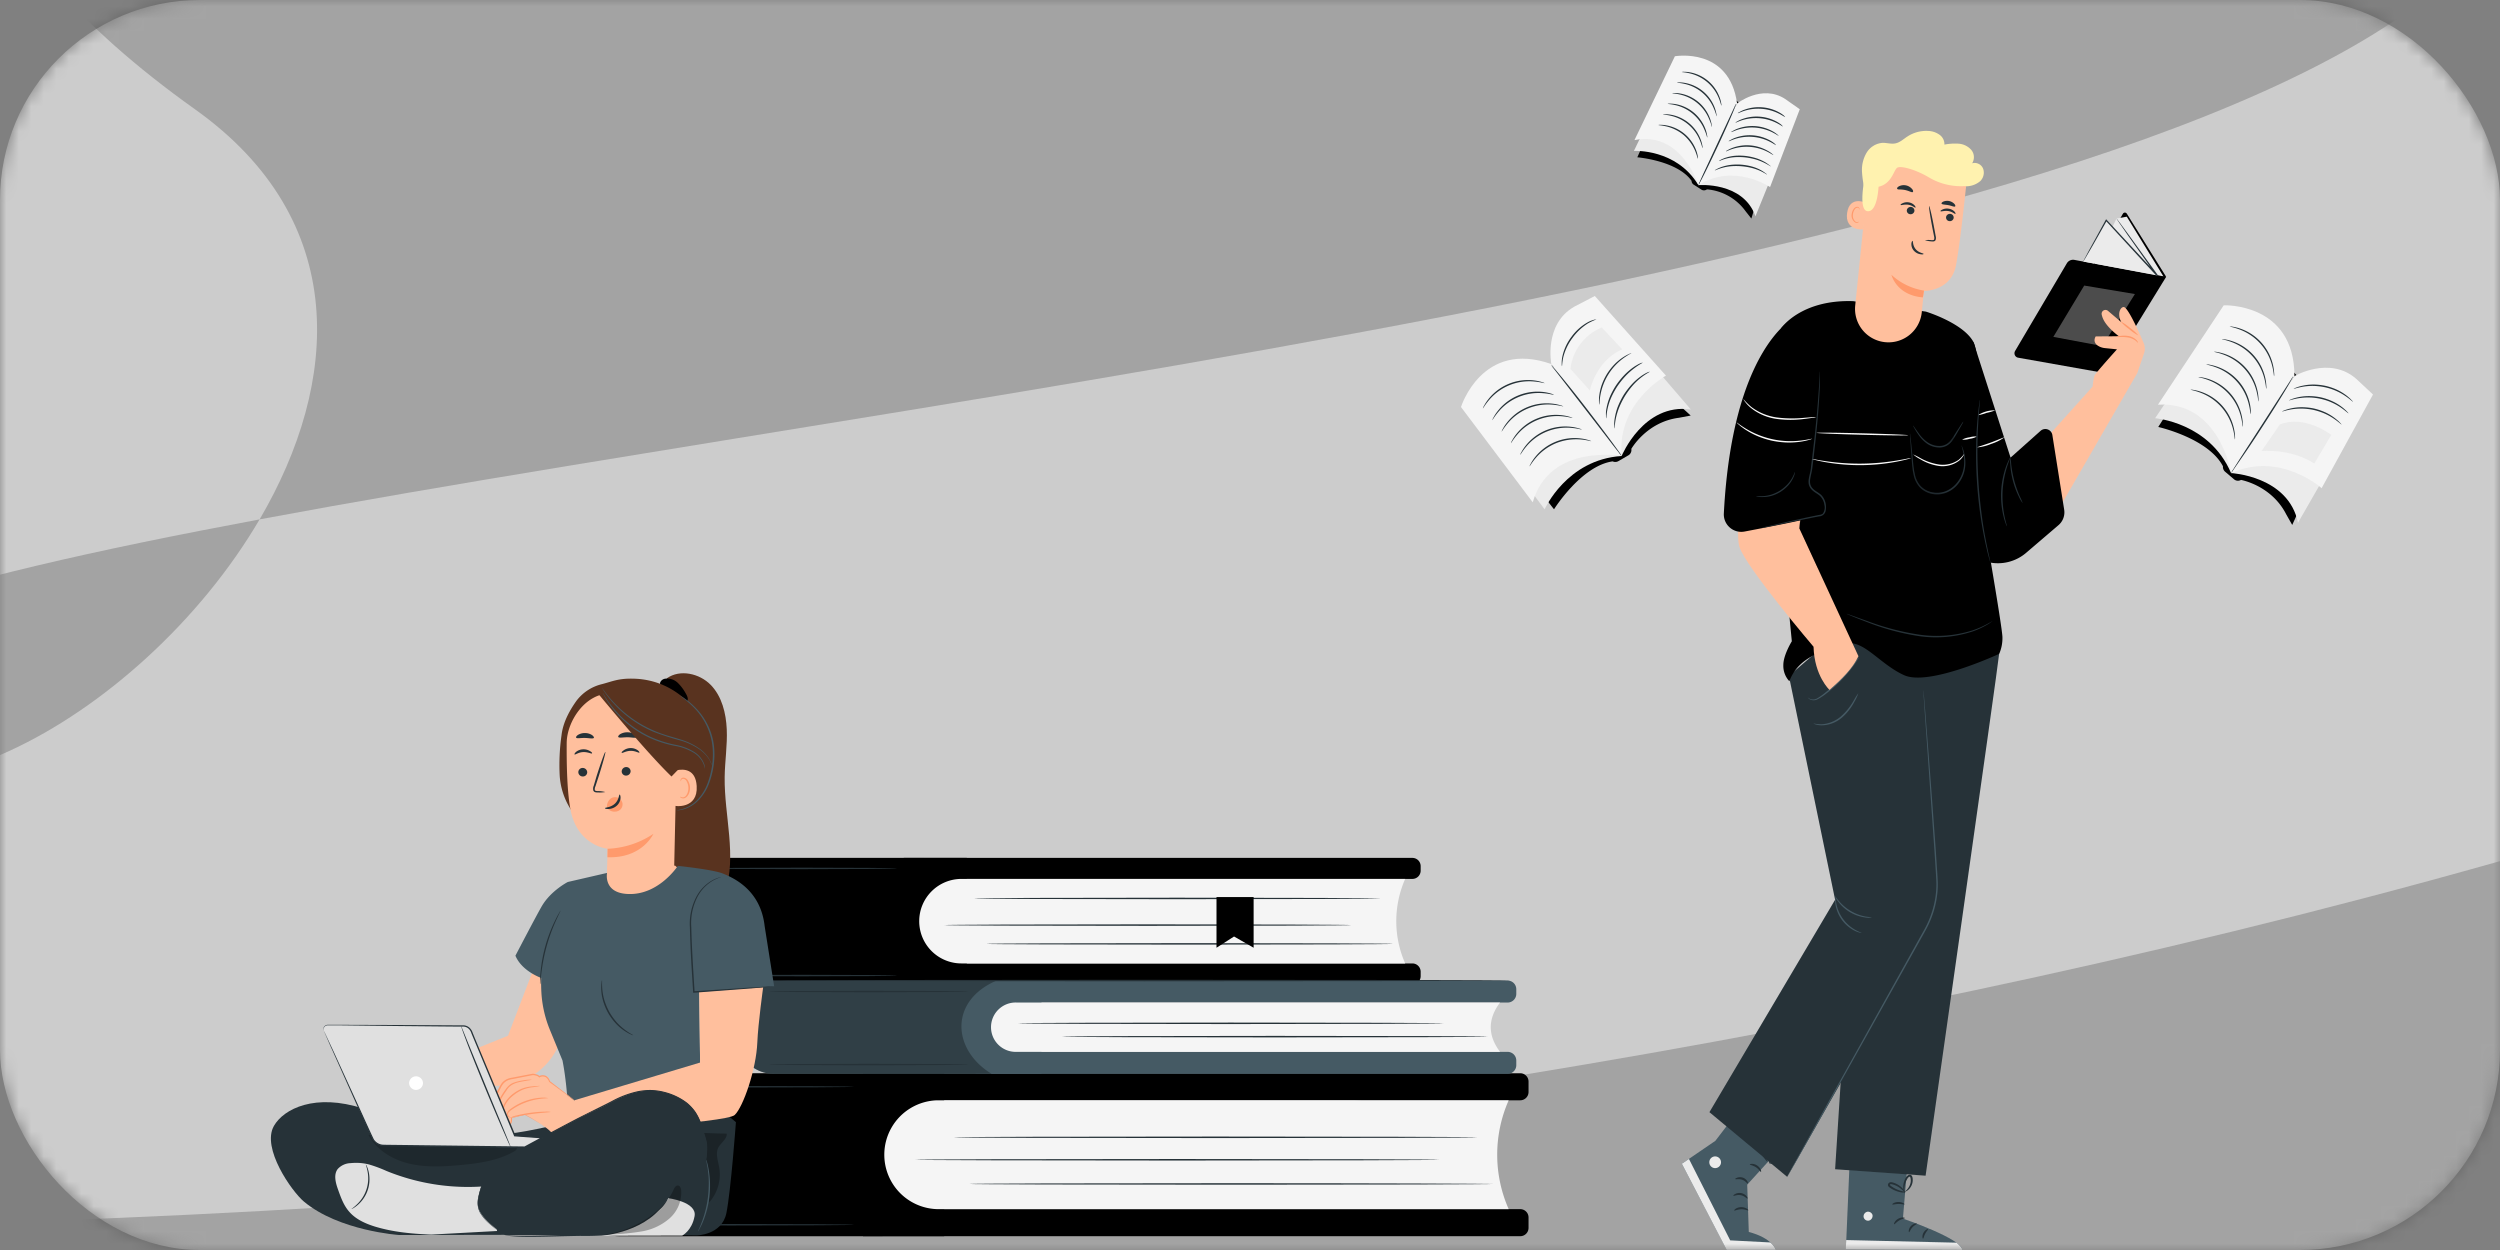 <svg xmlns="http://www.w3.org/2000/svg" fill="none" viewBox="0 0 200 100"><rect x="0" y="0" width="200" height="100" fill="#808080" stroke="none"/><mask id="a" width="200" height="100" x="0" y="0" maskUnits="userSpaceOnUse" style="mask-type:alpha"><rect width="200" height="100" fill="#fff" rx="16"/></mask><g mask="url(#a)"><rect width="200" height="100" fill="#fff" opacity=".6" rx="16"/><path fill="currentColor" d="M15.6 8.744c-38.338-27.3-3.7-46.624-20.452-69.522C-21.604-83.674 217.26-47.707 201-8.5 189.685 18.784 81.088 30.28 20.77 41.55 11.296 57.72-10.203 69.533-18.5 57.5c-4.234-6.14 12.906-11.023 39.27-15.95 6.419-10.958 7.313-23.916-5.17-32.806ZM217 116.5C230.888 86.77 335 24 225.5 61S-12 98-12 98l197.5 23.5c-15-40.5 15.409 29.445 31.5-5Z" opacity=".2"/><path fill="currentColor" d="M58.059 68.632h19.287v10.121H58.06a3.993 3.993 0 0 1-3.993-3.992v-2.138a3.993 3.993 0 0 1 3.993-3.993v.002Z"/><path fill="currentColor" d="M72.304 68.632h40.686a.66.66 0 0 1 .663.663v.355a.66.66 0 0 1-.663.663H72.304v-1.68ZM72.304 77.075h40.686a.658.658 0 0 1 .612.41.67.67 0 0 1 .051.253v.355a.66.66 0 0 1-.663.663H72.304v-1.681Z"/><path fill="#F5F5F5" d="M112.415 77.075H76.919a3.38 3.38 0 0 1-2.39-5.772 3.38 3.38 0 0 1 2.39-.99h35.496a8.375 8.375 0 0 0 0 6.762Z"/><path fill="#000" d="M73.539 78.756H58.138a4.072 4.072 0 0 1-4.072-4.072v-2.011a4.04 4.04 0 0 1 4.04-4.04h15.815c-3.662 2.22-3.389 7.537-.382 10.123Z" opacity=".3"/><path fill="#263238" d="M108.103 74.007c0 .034-7.286.061-16.272.061-8.985 0-16.272-.027-16.272-.06 0-.034 7.284-.062 16.272-.062s16.272.028 16.272.061ZM111.452 75.51c0 .033-7.287.06-16.272.06-8.986 0-16.273-.026-16.273-.06s7.285-.06 16.273-.06c8.987 0 16.272.028 16.272.06ZM110.465 71.876c0 .034-7.287.061-16.272.061-8.986 0-16.275-.027-16.275-.06 0-.034 7.285-.062 16.275-.062 8.99 0 16.272.032 16.272.061ZM71.756 78.046c0 .033-3.411.06-7.617.06-4.205 0-7.616-.027-7.616-.06 0-.035 3.409-.062 7.616-.062 4.208 0 7.617.028 7.617.062ZM71.756 69.474c0 .034-3.411.061-7.617.061-4.205 0-7.616-.027-7.616-.061s3.409-.061 7.616-.061c4.208 0 7.617.027 7.617.06Z"/><path fill="currentColor" d="M49.544 85.86h25.99v13.034h-25.99a3.993 3.993 0 0 1-3.993-3.993v-5.049a3.993 3.993 0 0 1 3.993-3.993Z"/><path fill="currentColor" d="M69.04 85.86h52.58a.663.663 0 0 1 .663.662v.84a.664.664 0 0 1-.663.662H69.04V85.86ZM69.04 96.731h52.58a.663.663 0 0 1 .663.663v.84a.664.664 0 0 1-.663.662H69.04v-2.165Z"/><path fill="#F5F5F5" d="M120.695 96.731h-45.71a4.355 4.355 0 0 1 0-8.707h45.71a10.772 10.772 0 0 0 0 8.707Z"/><path fill="#000" d="M70.627 98.894H49.492a3.938 3.938 0 0 1-3.939-3.94v-5.01a4.072 4.072 0 0 1 4.072-4.071h21.491c-4.712 2.846-4.36 9.693-.489 13.021Z" opacity=".3"/><path fill="#263238" d="M115.141 92.781c0 .034-9.383.062-20.955.062-11.57 0-20.957-.028-20.957-.062 0-.033 9.382-.06 20.957-.06 11.576 0 20.955.027 20.955.06ZM119.455 94.716c0 .034-9.383.06-20.957.06-11.573 0-20.957-.026-20.957-.06s9.381-.06 20.957-.06 20.957.04 20.957.06ZM118.193 90.985c0 .034-9.381.061-20.955.061-11.573 0-20.957-.027-20.957-.06 0-.035 9.381-.062 20.957-.062s20.955.027 20.955.061ZM68.331 97.98c0 .034-4.39.061-9.809.061-5.418 0-9.809-.027-9.809-.06 0-.035 4.391-.06 9.81-.06 5.417 0 9.808.027 9.808.06ZM68.331 86.943c0 .031-4.39.059-9.809.059-5.418 0-9.809-.028-9.809-.06 0-.03 4.391-.06 9.81-.06 5.417 0 9.808.027 9.808.06Z"/><path fill="#455A64" d="M61.904 78.444H83.32v7.465H61.904a2.94 2.94 0 0 1-2.94-2.941v-1.584a2.94 2.94 0 0 1 2.94-2.94Z"/><path fill="#455A64" d="M78.043 78.444h42.566a.694.694 0 0 1 .694.694v.371a.695.695 0 0 1-.694.695H78.043v-1.76ZM78.043 84.149h42.566a.694.694 0 0 1 .694.694v.371a.695.695 0 0 1-.694.695H78.043v-1.76Z"/><path fill="#F5F5F5" d="M120.003 84.149H81.319a1.975 1.975 0 1 1 0-3.948h38.684c-.99 1.317-.99 2.633 0 3.948Z"/><path fill="#000" d="M79.332 85.907H61.913a2.96 2.96 0 0 1-2.96-2.964v-1.475a3.023 3.023 0 0 1 3.021-3.024h17.761c-3.834 1.637-3.547 5.558-.403 7.463Z" opacity=".3"/><path fill="#263238" d="M115.499 81.864c0 .034-7.624.061-17.026.061-9.401 0-17.025-.027-17.025-.06 0-.035 7.621-.06 17.025-.06 9.404 0 17.026.027 17.026.06ZM119.003 82.932c0 .034-7.624.06-17.026.06-9.401 0-17.025-.026-17.025-.06s7.621-.061 17.025-.061c9.404 0 17.026.022 17.026.06ZM77.473 85.165c0 .034-3.567.06-7.97.06-4.402 0-7.97-.026-7.97-.06s3.568-.061 7.97-.061c4.403 0 7.97.027 7.97.06ZM77.473 79.324c0 .034-3.567.058-7.97.058-4.402 0-7.97-.024-7.97-.058s3.568-.061 7.97-.061c4.403 0 7.97.027 7.97.06ZM120.794 78.444c0 .034-13.091.06-29.234.06s-29.244-.026-29.244-.06 13.087-.062 29.237-.062 29.241.025 29.241.062Z"/><path fill="currentColor" d="M97.32 71.766v4.053l1.404-.9 1.566.9v-4.053h-2.97Z"/><path fill="#FFBF9D" d="m36.629 84.48 4.01-1.62 3.064-8.002 4.083 2.104s-.394.79-1.237 2.746c-.328.754-1.407 2.86-1.846 3.884a5.398 5.398 0 0 1-4.812 3.27l-3.764.097.502-2.48Z"/><path fill="#FFBF9D" d="m34.636 82.932-.597-.638a.679.679 0 0 0-.392-.111l-1.918.059a1.198 1.198 0 0 0-.889.538l-.699 1.188s-.468.812-.41 1.011a.35.35 0 0 0 .405.238s.068.375.193.452a.595.595 0 0 0 .468.03.39.39 0 0 0 .477.208c.227-.07.33-.512.33-.512l.973-.178s1.398.934 1.892 1.545c.493.61 1.782.144 1.782.144l.482-2.307-2.097-1.667Z"/><path fill="#FF9A6C" d="M33.222 83.206a1.585 1.585 0 0 1-.42.07c-.265.03-.639.04-1.062.095l.046-.034a3.845 3.845 0 0 1-.25.452 5.167 5.167 0 0 1-.922 1.093c-.14.14-.303.257-.482.344 0-.016.17-.152.423-.407.333-.331.628-.698.88-1.093.093-.152.176-.301.247-.453l.013-.029h.032c.432-.047.805-.043 1.07-.052a2.05 2.05 0 0 1 .425.014ZM33.265 84.122a.956.956 0 0 1-.362.095c-.312.043-.63.032-.939-.032l.07-.038a3.63 3.63 0 0 1-.14.348c-.175.36-.42.683-.722.948a1.226 1.226 0 0 1-.411.27c.111-.118.23-.229.353-.334a3.358 3.358 0 0 0 .816-1.27l.018-.05h.05c.418.078.844.099 1.267.063Z"/><path fill="#FFBF9D" d="m35.704 84.594-1.713-.796a1.84 1.84 0 0 0-.746-.226 1.78 1.78 0 0 0-.79.265l-.923.475c-.05.027-.104.059-.12.11-.016.053.027.143.08.195a1.358 1.358 0 0 0 1.782.073c.125.407.32.79.577 1.13a1.254 1.254 0 0 0 1.13.483"/><path fill="#FF9A6C" d="M34.977 86.325a.62.62 0 0 1-.185.032c-.18 0-.357-.043-.516-.127a1.616 1.616 0 0 1-.606-.552c-.188-.3-.34-.62-.453-.954l.087.02a1.36 1.36 0 0 1-.998.312 1.417 1.417 0 0 1-.557-.156 1.294 1.294 0 0 1-.246-.17.755.755 0 0 1-.111-.113.227.227 0 0 1-.048-.188.203.203 0 0 1 .102-.126c.04-.025.075-.041.111-.061l.213-.109.418-.226c.26-.152.537-.273.826-.36.277-.05.563-.006.812.125.226.104.453.208.633.3l.905.453c.114.051.224.11.328.179a2.25 2.25 0 0 1-.348-.136l-.928-.41-.637-.285a1.156 1.156 0 0 0-.747-.106 3.757 3.757 0 0 0-.796.355l-.416.226-.213.111c-.073.037-.15.073-.154.109-.005.036.052.124.122.18.07.06.145.112.226.155.159.082.332.13.51.144.33.033.66-.067.918-.276l.059-.05.025.073c.105.33.247.646.422.943.139.226.332.414.562.546.208.111.445.16.68.142Z"/><path fill="#59331F" d="M57.973 62.18c.016-1.284.226-2.565.167-3.845-.058-1.28-.386-2.622-1.282-3.543-.896-.92-2.46-1.269-3.5-.534l-.226 1.095c.412 4.954.357 9.988.769 14.942.054.652.581 1.242.878 1.823.296.582.891 1.064 1.543 1.023.852-.052 1.411-.916 1.676-1.73.973-2.944-.063-6.124-.025-9.23Z"/><path fill="currentColor" d="M54.883 55.518a3.62 3.62 0 0 0-.654-.884 1.224 1.224 0 0 0-1.011-.34.508.508 0 0 0-.4.295c-.057.162.065.382.237.366l.036.032c.385.34.776.673 1.174.997a.995.995 0 0 0 .328.204.346.346 0 0 0 .36-.077c.142-.158.038-.41-.07-.593Z"/><path fill="#59331F" d="M55.609 56.78c-1.28-1.565-3-2.467-5.022-2.488-1.131-.02-1.613.226-2.434.44a3.62 3.62 0 0 0-2.054 1.356c-.582.826-1.07 1.751-1.181 2.758a16.804 16.804 0 0 0-.147 3.106 5.657 5.657 0 0 0 .968 2.916l2.633.453c1.455.05 2.93.097 4.348-.227 1.418-.323 2.794-1.095 3.552-2.337 1.054-1.737.615-4.413-.663-5.976Z"/><path fill="#FFBF9D" d="m53.267 56.763-3.51-1.396-.92.106c-2.062 0-3.487 2.285-3.501 3.954-.014 1.86.04 4.127.335 5.495.595 2.754 2.94 2.982 2.94 2.982s-.047 1.468-.065 2.391l5.377-.387.27-12.202a.977.977 0 0 0-.926-.944Z"/><path fill="#FF9A6C" d="M49.8 64.278a.584.584 0 0 0-.204-.36.6.6 0 0 0-.726-.043.806.806 0 0 0-.306.753.732.732 0 0 0 .523.303.718.718 0 0 0 .097 0 .64.64 0 0 0 .453-.174.585.585 0 0 0 .163-.48Z"/><path fill="#263238" d="M46.266 61.778a.355.355 0 0 0 .362.341.344.344 0 0 0 .35-.341.36.36 0 0 0-.364-.342.34.34 0 0 0-.348.342ZM45.965 60.357c.045.043.305-.17.679-.19.373-.02.678.156.715.106.036-.05-.032-.104-.159-.185a.977.977 0 0 0-.574-.142.94.94 0 0 0-.545.208c-.105.097-.14.183-.116.203ZM48.426 63.364a2.409 2.409 0 0 0-.629-.08c-.097 0-.192-.018-.212-.085a.516.516 0 0 1 .05-.292l.248-.763c.344-1.081.588-1.97.543-1.984-.045-.013-.357.853-.701 1.937l-.226.764a.559.559 0 0 0-.03.387.24.24 0 0 0 .168.134.649.649 0 0 0 .167.013c.208.014.417.004.622-.031Z"/><path fill="#FF9A6C" d="M48.607 67.902a7.072 7.072 0 0 0 3.665-1.197s-.884 1.98-3.678 1.873l.013-.676Z"/><path fill="#263238" d="M49.569 63.565c-.061 0-.041.416-.38.73-.34.315-.785.295-.785.354 0 .058.104.074.29.07.244-.01.477-.106.657-.272a.905.905 0 0 0 .292-.61c.005-.175-.045-.274-.074-.272ZM46.094 59.016c.07.088.36.011.704.02.344.01.633.084.706 0 .031-.043-.012-.131-.136-.226a1.023 1.023 0 0 0-.566-.165c-.2-.006-.398.047-.57.151-.124.086-.167.174-.138.22ZM50.449 61.683a.357.357 0 0 1-.34.364.341.341 0 0 1-.373-.314.36.36 0 0 1 .337-.367.346.346 0 0 1 .376.317ZM51.15 60.208c-.043.047-.317-.147-.701-.14-.385.006-.66.206-.704.158-.043-.047.023-.104.145-.197a.97.97 0 0 1 .561-.183c.2-.004.395.055.559.17.12.088.163.172.14.192ZM50.92 58.982c-.073.088-.372 0-.727 0s-.658.07-.728-.02c-.032-.044.015-.132.144-.227a1.11 1.11 0 0 1 .59-.151c.206-.003.408.055.582.165.13.1.172.19.138.233Z"/><path fill="#FFBF9D" d="M53.72 62.37c0-.205.201-.705.405-.748.54-.116 1.525-.127 1.61 1.258.118 1.893-1.81 1.62-1.81 1.565 0-.054-.171-1.36-.205-2.074Z"/><path fill="#FF9A6C" d="M54.399 63.721s.034.023.09.043a.33.33 0 0 0 .25 0c.194-.086.343-.414.332-.756a1.093 1.093 0 0 0-.122-.466.379.379 0 0 0-.265-.237.167.167 0 0 0-.188.102c-.023.054 0 .093-.018.095-.018.002-.043-.03-.032-.109a.204.204 0 0 1 .068-.122.238.238 0 0 1 .179-.059.452.452 0 0 1 .362.272c.09.159.14.337.147.52.011.382-.163.751-.43.846a.358.358 0 0 1-.305-.03c-.068-.051-.068-.094-.068-.099Z"/><path fill="#59331F" d="m54.197 61.626-.477.494c-2.077-1.989-6.135-6.966-5.907-6.67a6.023 6.023 0 0 1 2.966-.314c1.545.262 4.473 1.036 4.427 2.857-.045 1.821-1.009 3.633-1.009 3.633Z"/><path fill="#455A64" d="M56.948 61.215a.559.559 0 0 0-.03-.109 1.919 1.919 0 0 0-.128-.299 2.759 2.759 0 0 0-.792-.889 5.147 5.147 0 0 0-1.583-.767c-.634-.205-1.346-.366-2.048-.678a9.249 9.249 0 0 1-1.868-1.048 9.643 9.643 0 0 1-2.084-2.058l-.19-.263a.583.583 0 0 0-.072-.088 5.543 5.543 0 0 0 .23.371c.227.328.476.639.745.932a9.121 9.121 0 0 0 3.203 2.244c.674.256 1.36.477 2.056.663.566.154 1.101.403 1.584.735.322.227.594.517.799.853.117.247.167.4.178.4Z"/><path fill="#455A64" d="M56.396 61.506a.98.98 0 0 0-.072-.414 1.941 1.941 0 0 0-.713-.89 4.269 4.269 0 0 0-1.583-.618 9.335 9.335 0 0 1-1.962-.625 8.295 8.295 0 0 1-2.95-2.258 8.833 8.833 0 0 1-.678-.92l-.16-.265a.431.431 0 0 0-.062-.088.71.71 0 0 0 .045.097l.145.276a7.888 7.888 0 0 0 1.844 2.15c.54.439 1.133.807 1.767 1.096.634.283 1.299.492 1.981.623a4.297 4.297 0 0 1 1.561.588c.316.207.564.502.715.848.053.13.094.264.122.4Z"/><path fill="#455A64" d="M54.134 64.834c0-.014.16-.034.441-.109a2.686 2.686 0 0 0 1.059-.59c.444-.416.782-.933.984-1.507.258-.7.397-1.437.411-2.183a5.62 5.62 0 0 0-.092-1.149 5.312 5.312 0 0 0-1.294-2.552 8.496 8.496 0 0 0-1.272-1.106s.039.014.107.055c.068.04.165.095.285.18.343.236.66.509.945.813.427.45.772.971 1.02 1.54.145.337.255.688.329 1.048.072.387.105.78.097 1.174a6.6 6.6 0 0 1-.428 2.221 3.82 3.82 0 0 1-1.033 1.532 2.642 2.642 0 0 1-1.104.572 2.668 2.668 0 0 1-.455.061Z"/><path fill="#263238" d="M56.543 88.115 45.35 89.74c-4.206 1.19-8.635 1.538-13.266 1.131l16.847 7.86 6.764.103s2.059 0 2.418-1.796c.36-1.796.76-7.266.76-7.266s-1.337-1.158-2.33-1.658Z"/><path fill="#000" d="M56.51 92.827c.184 1.12.251 2.258.199 3.393a3.36 3.36 0 0 0 .827-2.828c-.097-.552-.328-1.16-.038-1.642.195-.324.708-.695.633-1.063 0 0-.452 0-.857-.016-.328-.014-1.009-.034-1.009-.034a3.62 3.62 0 0 1 .181 2.224" opacity=".3"/><path fill="#FFBF9D" d="m48.564 69.834 5.439-.589.995.905-3.882 2.285-1.712.887-1.693-.514-.536-1.009 1.39-1.965Z"/><path fill="#455A64" d="M41.233 76.455s1.705-3.271 2.126-3.986c.72-1.22 2.063-1.91 2.063-1.91l3.142-.725s-.325 1.583 1.63 1.683c2.488.138 4.033-2.247 4.033-2.247s2.837.292 3.62.62c.782.328 2.999 1.258 3.325 4.203l.76 4.812-5.995.453.081 6.406-2.547 2.084s-7.314 2.517-7.782 2.683c-.226.079-.167-3.03-.69-5.694l-.986-2.396a9.287 9.287 0 0 1-.7-3.009c-.038-.678-.02-1.199-.02-1.199s-1.538-.527-2.06-1.778Z"/><path fill="#FFBF9D" d="m45.956 88.02 10.051-3.016-.07-5.642 5.117-.389s-.407 2.923-.468 4.42c-.086 2.156-1.131 5.17-1.81 5.807-.679.638-13.08 1.335-13.08 1.335l.26-2.515Z"/><path fill="#FFBF9D" d="M40.255 89.793a.395.395 0 0 0 .496.165c.226-.09.165-.547.165-.547l1.07-.263s1.477.801 2.036 1.358c.559.556 1.787-.025 1.787-.025l.256-2.346-2.134-1.65s.132.1-.034-.225c-.165-.326-.78-.15-.78-.15-.109-.16-.523-.188-.523-.188l-1.735.338a1.2 1.2 0 0 0-.832.617l-.65 1.229s-.325.873-.246 1.065a.353.353 0 0 0 .425.2s.13.547.276.553c.149-.018.292-.065.423-.138v.007Z"/><path fill="#FF9A6C" d="M43.85 87.848c0 .018-.226.013-.607.058a5.133 5.133 0 0 0-2.12.751c-.2.134-.413.25-.47.41a.212.212 0 0 0 .037.206.3.3 0 0 0 .14.102c.095.029.151 0 .156 0 .004 0-.052.052-.168.031a.333.333 0 0 1-.176-.104.28.28 0 0 1-.063-.271.561.561 0 0 1 .199-.263 4.613 4.613 0 0 1 2.457-.95c.205-.023.413-.013.615.03Z"/><path fill="#FF9A6C" d="M44.06 88.954c0 .032-.715.059-1.583.176-.869.118-1.566.28-1.584.25a1.78 1.78 0 0 1 .453-.148 9.83 9.83 0 0 1 1.113-.213c.375-.05.752-.08 1.13-.088a1.73 1.73 0 0 1 .471.023ZM40.262 89.748a.909.909 0 0 1-.036-.183 4.528 4.528 0 0 1-.04-.514 2.25 2.25 0 0 1 .022-.357c.02-.14.07-.273.142-.394.15-.279.355-.525.602-.724.244-.2.515-.363.806-.486.24-.09.49-.148.746-.174.226-.025.39-.032.511-.039a.65.65 0 0 1 .188 0 5.77 5.77 0 0 1-.679.113c-.246.036-.487.1-.719.19a3.375 3.375 0 0 0-.774.48 2.457 2.457 0 0 0-.583.678c-.121.215-.181.458-.175.704-.018.437.014.706-.01.706Z"/><path fill="#FF9A6C" d="M42.545 86.38c0 .017-.26.045-.679.124-.418.079-1.04.172-1.357.755a5.998 5.998 0 0 0-.776 1.442c-.06.218-.098.441-.115.667a.452.452 0 0 1-.025-.186c-.005-.17.017-.34.063-.504a5.203 5.203 0 0 1 .76-1.482c.088-.136.194-.26.315-.369.116-.1.25-.176.395-.226.238-.082.484-.14.733-.174.226-.045.456-.06.686-.048Z"/><path fill="#FF9A6C" d="M43.601 90.17a.693.693 0 0 1-.11-.072l-.31-.21c-.391-.257-.796-.492-1.213-.703h.025l-1.068.269.034-.05c.01.089.01.178 0 .267a.498.498 0 0 1-.102.27.264.264 0 0 1-.138.076.379.379 0 0 1-.152.02.452.452 0 0 1-.334-.187v-.016l.063.018-.034.016a1.263 1.263 0 0 1-.28.108.452.452 0 0 1-.08.016.19.19 0 0 1-.102-.011.313.313 0 0 1-.117-.136 1.183 1.183 0 0 1-.066-.145 2.211 2.211 0 0 1-.092-.3l.065.038a.41.41 0 0 1-.414-.106.333.333 0 0 1-.09-.213c0-.071.006-.143.02-.213.06-.272.14-.54.24-.8l.346-.656.226-.415c.067-.143.15-.278.244-.404.104-.122.231-.22.374-.292.139-.064.287-.107.439-.127l1.633-.314h.013c.1.007.2.025.297.054a.495.495 0 0 1 .264.156l-.063-.014a.611.611 0 0 1 .566-.013.727.727 0 0 1 .312.42l-.016-.02 1.47 1.131.396.313c.048.034.093.073.134.115a.907.907 0 0 1-.147-.095l-.41-.296-1.493-1.1h-.011v-.016a.624.624 0 0 0-.274-.364.512.512 0 0 0-.475.016l-.038.018-.025-.032a.414.414 0 0 0-.213-.117 1.405 1.405 0 0 0-.276-.048h.014l-1.634.321a1.397 1.397 0 0 0-.411.12 1.045 1.045 0 0 0-.335.263c-.09.12-.165.25-.226.387l-.227.413c-.12.227-.226.453-.346.657a5.912 5.912 0 0 0-.226.782.949.949 0 0 0-.02.188.226.226 0 0 0 .063.145.306.306 0 0 0 .303.077l.055-.014v.052c.024.097.054.197.088.29.025.085.07.162.131.226.015.004.03.004.045 0l.066-.014a1.589 1.589 0 0 0 .262-.1l.032-.013.066.018v.012a.431.431 0 0 0 .04.05.324.324 0 0 0 .337.085.174.174 0 0 0 .095-.05.678.678 0 0 0 .084-.452v-.04h.036l1.072-.254h.014c.417.217.818.463 1.201.735.134.098.227.175.301.227.035.015.07.033.102.054Z"/><path fill="#263238" d="M38.375 91.623s-7.092-2.228-9.318-2.94c-3.846-1.245-6.348.013-7.14 1.384-1.027 1.78 1.437 5.253 2.387 6.051 2.812 2.364 7.633 2.683 7.633 2.683l17.333-.031-5.052-6.873-5.843-.274Z"/><path fill="#E0E0E0" d="M39.439 94.84a17.275 17.275 0 0 1-8.509-1.158c-.46-.208-.932-.384-1.416-.527a4.19 4.19 0 0 0-1.463-.104 1.454 1.454 0 0 0-1.032.468c-.346.452-.17 1.104.023 1.642.226.634.452 1.28.905 1.787.513.59 1.26.93 2.008 1.166 1.464.452 3.01.594 4.543.653l5.266-.287-.325-3.64Z"/><path fill="#263238" d="M29.268 93.157c.034.043.061.09.079.143.061.135.108.276.14.42a2.714 2.714 0 0 1-1.217 2.932c-.093.052-.145.075-.15.068-.004-.007.19-.131.453-.387a2.861 2.861 0 0 0 .835-2.597c-.063-.362-.158-.572-.14-.579ZM56.477 91.189c-.411-1.167-.48-2.882-3.02-3.706-2.54-.823-4.459.756-5.764 1.303-1.305.548-8.438 4.462-8.438 4.462s-1.344 2.395-.961 3.454c.382 1.059 2.12 2.104 2.12 2.104h7.978c2.059 0 5.882-.07 5.882-.07.512-.84.97-1.71 1.373-2.606l.068-.344c.007-.274 1.172-3.43.762-4.597Z"/><path fill="#263238" d="M52.057 97.25a.255.255 0 0 1-.059.108c-.077.09-.165.17-.262.237a6.849 6.849 0 0 1-1.131.632 6.16 6.16 0 0 1-1.84.554c-.778.077-1.56.108-2.343.09-1.658.028-3.167.09-4.253.077-.545 0-.986-.025-1.29-.056a3.243 3.243 0 0 1-.468-.077c0-.011.168.018.47.034.304.016.745.027 1.288.022 1.088 0 2.59-.083 4.253-.11.778.016 1.557-.01 2.332-.082.336-.041.667-.11.991-.204.282-.087.559-.19.828-.312a7.44 7.44 0 0 0 1.131-.595c.098-.065.188-.14.27-.226.063-.054.076-.095.083-.093Z"/><path fill="#263238" d="m40.414 98.806-.107-.057a7.172 7.172 0 0 1-1.346-1.02 3.306 3.306 0 0 1-.592-.765 1.771 1.771 0 0 1-.118-1.13c.194-.91.52-1.787.966-2.602v-.012c1.308-.719 2.807-1.536 4.445-2.416.82-.439 1.672-.893 2.559-1.357l1.357-.679c.453-.226.916-.452 1.384-.696a7.825 7.825 0 0 1 2.061-.776c.354-.07.714-.104 1.075-.098.353.011.703.061 1.045.15.663.163 1.285.46 1.828.873.253.21.476.451.665.72.174.264.317.547.428.843.113.29.192.581.273.866.094.277.17.56.227.847a5.557 5.557 0 0 1-.136 1.63c-.102.51-.226.985-.355 1.426-.064.226-.127.436-.186.642-.059.206-.127.41-.158.59-.027.13-.048.227-.07.342a8.435 8.435 0 0 1-.916 1.987 3.423 3.423 0 0 1-.487.61l.03-.04c.024-.03.056-.066.094-.116.12-.15.232-.308.335-.47a8.706 8.706 0 0 0 .885-1.989c.129-.108.104-.215.066-.344.039-.206.09-.41.153-.61l.184-.64c.122-.453.244-.92.343-1.424.12-.525.164-1.066.127-1.603a7.52 7.52 0 0 0-.226-.83c-.084-.286-.165-.575-.276-.858a4.094 4.094 0 0 0-.419-.823 3.544 3.544 0 0 0-.647-.695 5 5 0 0 0-2.81-.995 4.85 4.85 0 0 0-1.049.097 7.69 7.69 0 0 0-2.036.767c-.452.226-.905.498-1.391.699-.487.201-.905.44-1.358.678-.884.453-1.74.905-2.558 1.358l-4.452 2.4.016-.018a9.597 9.597 0 0 0-.97 2.572c-.09.367-.054.753.101 1.097.152.28.346.536.575.758.317.313.661.597 1.029.848l.29.195c.08.043.122.068.122.068Z"/><path fill="#E0E0E0" d="M53.398 95.844s2.378.286 2.168 1.448c-.21 1.163-.989 1.555-.989 1.555l-6.46.013s3.856-.267 5.282-3.016Z"/><path fill="#263238" d="M53.63 95.281a.797.797 0 0 1-.073.328 2.49 2.49 0 0 1-.385.722 1.95 1.95 0 0 1-.904.697c.3-.225.575-.482.82-.765.208-.312.39-.64.541-.982Z"/><path fill="#263238" d="M52.815 95.736c.004.292-.075.579-.226.828a1.81 1.81 0 0 1-.518.679c-.025-.02.208-.322.418-.736s.285-.776.326-.771Z"/><path fill="#455A64" d="M55.837 98.523c-.018 0 .136-.303.322-.803a8.556 8.556 0 0 0 .468-4.092c-.07-.528-.152-.851-.134-.856a.877.877 0 0 1 .077.227c.056.204.1.412.134.622a7.671 7.671 0 0 1-.47 4.13c-.081.193-.173.381-.274.564a1.013 1.013 0 0 1-.123.208Z"/><path fill="#000" d="M54.493 95.218c-.018-.156-.079-.342-.226-.373-.19-.039-.319.178-.393.355-.833 1.893-3.523 3.37-5.584 3.567 1-.002 1.998-.084 2.984-.244a4.525 4.525 0 0 0 2.276-1.04 2.762 2.762 0 0 0 .944-2.265Z" opacity=".3"/><path fill="#263238" d="M38.753 92.641a6.78 6.78 0 0 1-1.145-.436 6.695 6.695 0 0 1-1.1-.537c.394.112.777.257 1.146.435.382.145.75.326 1.099.538Z"/><path fill="#000" d="M41.051 91.641a221.077 221.077 0 0 0-9.263-1.567l-2.308.728c.647 1.204 1.925 1.97 3.253 2.287 1.328.317 2.715.242 4.072.118 1.498-.138 3.036-.349 4.34-1.1.099-.056.212-.142.198-.257-.013-.116-.158-.184-.292-.209Z" opacity=".2"/><path fill="#E0E0E0" d="m25.908 82.48 3.878 8.573a1 1 0 0 0 .905.59l11.31.148 1.426-.767-2.233-.163-3.475-8.339a.718.718 0 0 0-.656-.44L26.23 82a.34.34 0 0 0-.32.48Z"/><path fill="#263238" d="M25.908 82.48a.261.261 0 0 1-.034-.105.343.343 0 0 1 .107-.296.357.357 0 0 1 .226-.095h.993l4.536.016 3.153.016 1.763.011h.452a.767.767 0 0 1 .453.19.96.96 0 0 1 .26.416l.185.453c.989 2.368 2.081 4.988 3.24 7.757l-.055-.039 2.156.159h.077l.226.016-.192.104-1.425.767h-.032l-8.574-.118-1.913-.027c-.313 0-.611 0-.921-.018a1.066 1.066 0 0 1-.767-.475c-.505-1.061-.925-2.036-1.335-2.941l-1.895-4.24c-.227-.495-.39-.882-.507-1.151-.057-.127-.098-.226-.13-.299-.03-.072-.04-.104-.04-.104.02.032.037.066.052.1l.14.294c.123.264.299.649.527 1.13l1.932 4.227c.41.889.849 1.889 1.342 2.92a.95.95 0 0 0 .692.425c.29.014.604.012.905.016l1.914.023 8.574.104h-.032l1.425-.77.027.12h-.077l-2.155-.155h-.039l-.016-.034c-1.151-2.774-2.242-5.393-3.228-7.764l-.183-.441a.836.836 0 0 0-.226-.378.647.647 0 0 0-.39-.165h-.452l-1.762-.016-3.151-.032-4.54-.054h-.991a.33.33 0 0 0-.295.452Z"/><path fill="#263238" d="M40.852 91.775a.45.45 0 0 1-.052-.095l-.129-.276-.452-1.027c-.378-.871-.891-2.075-1.443-3.414-.552-1.34-1.041-2.554-1.378-3.438-.17-.453-.303-.803-.39-1.055l-.099-.29a.52.52 0 0 1-.027-.103c.02.03.038.061.05.095l.118.282.42 1.041c.367.891.862 2.095 1.407 3.427.546 1.333 1.048 2.532 1.414 3.423l.423 1.04c.043.116.08.209.109.286a.317.317 0 0 1 .03.104Z"/><path fill="#fff" d="M33.84 86.635a.556.556 0 1 1-1.112.005.556.556 0 0 1 1.111-.005Z"/><path fill="#263238" d="M44.845 72.842c.018 0-.145.315-.373.822a14.133 14.133 0 0 0-1.158 4.171c-.068.554-.086.905-.107.905a.827.827 0 0 1 0-.244c0-.156 0-.383.032-.663.128-1.46.525-2.884 1.172-4.199.124-.251.226-.452.314-.584a.991.991 0 0 1 .12-.208ZM61.932 78.905a.469.469 0 0 1-.125.02l-.36.034-1.343.114-4.595.346h-.059v-.06l-.12-1.915a87.167 87.167 0 0 1-.14-3.256 4.61 4.61 0 0 1 .586-2.567c.303-.527.75-.956 1.287-1.238.145-.072.297-.132.453-.178.054-.017.11-.03.165-.041 0 .018-.226.066-.6.26a3.23 3.23 0 0 0-1.237 1.24 4.576 4.576 0 0 0-.54 2.527c.022.997.08 2.097.146 3.25l.118 1.914-.063-.054 4.599-.303 1.357-.08.36-.013h.11ZM50.659 82.823a.676.676 0 0 1-.199-.072 1.895 1.895 0 0 1-.226-.113 3.988 3.988 0 0 1-.946-.735 4.85 4.85 0 0 1-.633-.856 4.75 4.75 0 0 1-.41-.981 4.044 4.044 0 0 1-.145-.856 2.754 2.754 0 0 1 0-.332c0-.084.007-.168.019-.251a.661.661 0 0 1 .04-.21c.023 0-.016.305.032.787.028.281.084.56.165.83.104.331.241.65.41.955.173.299.377.58.608.837.192.208.404.398.631.567.385.288.665.41.654.43Z"/><path fill="currentColor" d="m173.291 22.149-3.149-5.054a.183.183 0 0 0-.152-.084.175.175 0 0 0-.151.084l-3.091 5.343 6.543-.29Z"/><path fill="#000" d="m173.291 22.149-3.149-5.054a.183.183 0 0 0-.152-.084.175.175 0 0 0-.151.084l-3.091 5.343 6.543-.29Z" opacity=".3"/><path fill="#EBEBEB" d="m170.142 17.334 2.943 4.794-.749-.117-4.807-.758 1.792-3.77.821-.149Z"/><path fill="currentColor" d="m170.456 26.759 2.835-4.61-7.341-1.358a.577.577 0 0 0-.604.276l-4.14 7.013a.365.365 0 0 0-.016.333.355.355 0 0 0 .263.203l6.899 1.224 2.104-3.081Z"/><path fill="#EBEBEB" d="m168.497 17.624 4.074 4.411-5.915-1.108 1.841-3.303Z"/><path fill="#263238" d="M166.656 20.927a.256.256 0 0 1 .027-.066l.09-.178.362-.68c.326-.59.779-1.415 1.319-2.404l.034-.06.048.051 2.655 2.864 1.421 1.543-.088.07a3955.18 3955.18 0 0 0-2.314-3.273l-.663-.96-.172-.257a.566.566 0 0 1-.057-.093s.028.025.073.081l.188.25.69.936 2.348 3.25-.089.073-1.422-1.538-2.645-2.878h.081c-.556.98-1.02 1.81-1.357 2.384l-.387.665-.104.172c-.022.03-.036.05-.038.048Z"/><path fill="#fff" d="M166.737 22.845c-.063.095-2.47 4.106-2.47 4.106l3.923.733 2.603-4.16-4.056-.679Z" opacity=".3"/><path fill="#455A64" d="m137.229 91.266 2.156-2.817.113-.144 3.674 2.732-3.394 3.738.125 3.782c1.893.491 2.178 1.437 2.178 1.437h-3.938l-3.595-6.896 2.681-1.832Z"/><path fill="#EBEBEB" d="m134.548 93.098 3.586 6.891h3.938a1.622 1.622 0 0 0-.452-.593l-3.203-.167-3.301-6.513-.568.382Z"/><path fill="#263238" d="M139.86 96.824c-.029.041-.256-.088-.561-.081-.305.007-.527.136-.559.095-.031-.04.186-.265.557-.267.371-.002.599.222.563.253ZM139.796 95.885c-.038.027-.214-.203-.529-.267-.314-.063-.563.084-.59.043-.027-.04.034-.083.142-.144a.733.733 0 0 1 .903.18c.077.1.095.177.074.188ZM139.824 94.68c-.043.022-.177-.206-.453-.301s-.52 0-.54-.05c-.021-.05.04-.075.149-.115a.678.678 0 0 1 .803.28c.056.104.061.179.041.186ZM140.878 93.748c-.048.015-.156-.209-.4-.367-.245-.158-.491-.183-.494-.226-.002-.043.292-.113.589.086.296.199.352.5.305.507ZM141.394 92.938c-.021.013-.152-.145-.344-.412l-.333-.473a1.191 1.191 0 0 1-.183-.319.323.323 0 0 1 .025-.24.244.244 0 0 1 .238-.124.71.71 0 0 1 .366.192 1.332 1.332 0 0 1 .446.842.736.736 0 0 1-.089.538 4.72 4.72 0 0 0-.031-.518 1.277 1.277 0 0 0-.435-.733.634.634 0 0 0-.271-.147.068.068 0 0 0-.043.005.066.066 0 0 0-.032.03.169.169 0 0 0 0 .112c.04.097.092.19.154.274l.301.493c.1.148.178.31.231.48Z"/><path fill="#263238" d="M141.527 93.055c-.018 0 0-.208.21-.452a.99.99 0 0 1 1.168-.208.183.183 0 0 1 .061.14.227.227 0 0 1-.048.124.667.667 0 0 1-.142.125c-.088.06-.181.114-.278.158a1.66 1.66 0 0 1-.518.145.82.82 0 0 1-.487-.045c.154-.035.31-.06.466-.077a1.888 1.888 0 0 0 .72-.32.582.582 0 0 0 .101-.087c.018-.037.014-.025 0-.037a.312.312 0 0 0-.113-.043 1.032 1.032 0 0 0-.427-.002.978.978 0 0 0-.426.215c-.196.204-.255.376-.287.364Z"/><path fill="#EBEBEB" d="M137.681 92.98a.464.464 0 0 1-.289.433.466.466 0 0 1-.638-.34.465.465 0 0 1 .199-.482.469.469 0 0 1 .728.39Z"/><path fill="#000" d="m142.819 91.413-.756.83-3.181-3.149.444-.577 3.493 2.896Z" opacity=".3"/><path fill="#455A64" d="m152.637 92.698-.403 4.79s4.733 1.614 4.751 2.506l-9.314-.043.321-7.488 4.645.235Z"/><path fill="#EBEBEB" d="M149.373 96.944a.378.378 0 0 0-.283.423.363.363 0 0 0 .414.285.4.4 0 0 0 .298-.452.378.378 0 0 0-.466-.25M147.664 99.95l.032-.746 8.823.21s.468.376.463.58l-9.318-.043Z"/><path fill="#263238" d="M152.386 97.446c0 .046-.226.057-.453.193-.226.135-.359.319-.4.3-.041-.018.038-.28.321-.438.283-.159.545-.095.532-.055ZM153.345 97.899c0 .043-.195.11-.358.296-.162.186-.226.387-.262.382-.036-.004-.063-.262.145-.488.208-.226.475-.236.475-.19ZM153.842 99.093c-.043 0-.095-.226.034-.466.129-.24.347-.332.365-.294.018.039-.12.168-.227.369-.106.201-.126.389-.172.391ZM152.356 96.345c-.02.04-.226-.032-.484-.028-.258.005-.452.077-.484.037-.032-.041.179-.193.482-.195.303-.002.516.152.486.186ZM152.42 95.383a.904.904 0 0 1-.466-.025 2.131 2.131 0 0 1-.742-.33.588.588 0 0 1-.136-.115.197.197 0 0 1-.041-.121c0-.044.014-.087.041-.121a.25.25 0 0 1 .206-.095.618.618 0 0 1 .172.031 1.7 1.7 0 0 1 .703.416c.206.21.272.385.256.394-.016.01-.12-.133-.333-.31a1.778 1.778 0 0 0-.667-.35c-.097-.03-.183-.034-.21 0-.028.033-.012.024 0 .054.029.032.062.06.099.084a2.395 2.395 0 0 0 .692.348c.146.035.288.082.426.14Z"/><path fill="#263238" d="M152.358 95.44c-.018 0-.099-.16-.101-.453a1.509 1.509 0 0 1 .219-.785.405.405 0 0 1 .31-.226.225.225 0 0 1 .188.14.613.613 0 0 1 .04.175 1.053 1.053 0 0 1-.242.785c-.194.226-.386.278-.389.262-.002-.016.15-.104.299-.328a1.09 1.09 0 0 0 .17-.432c.012-.09.012-.18 0-.27-.012-.099-.043-.18-.082-.174a.32.32 0 0 0-.17.147c-.05.078-.094.16-.128.247a1.765 1.765 0 0 0-.114.453c-.015.28.028.454 0 .459Z"/><path fill="#FFBF9D" d="M171.524 28.266c.091-.269.08-.561-.031-.822-.385-.904-1.29-2.94-1.618-2.884-.289.052-.502.604-.172 1.213l-1.065-.905a.31.31 0 0 0-.477.098c-.028.056-.037.12-.028.182.027.137.071.27.131.396.331.701 1.249 1.357 1.249 1.357l-1.855.012s-.346.484.29.81c.142.069.295.112.452.126l.959.098s-1.733 1.916-1.791 2.094a3.887 3.887 0 0 0-.154.883l-3.326 3.698.889 5.624 6.009-10.406.538-1.574Z"/><path fill="#FF9A6C" d="M171.042 27.42c-.016.01-.077-.077-.208-.177a1.4 1.4 0 0 0-.586-.244 3.303 3.303 0 0 0-.654-.037.763.763 0 0 1-.28-.015c0-.016.101-.043.273-.068.225-.035.454-.035.679 0 .231.036.446.14.62.296.131.131.167.24.156.244ZM171.072 26.838a3.54 3.54 0 0 1-.754-.518 3.478 3.478 0 0 1-.678-.613 3.7 3.7 0 0 1 .755.52c.25.175.478.38.677.611Z"/><path fill="#263238" d="M154.671 54.573c.049 0 .226 11.085.298 16.077a8.67 8.67 0 0 1-1.172 4.482l-10.824 19.016-6.219-5.174 10.055-16.993-3.698-17.913 7.329-6.302 4.231 6.807Z"/><path fill="#263238" d="M159.93 52.308c-.031.638-5.882 41.747-5.882 41.747l-7.239-.516 2.656-41.486 10.465.255Z"/><path fill="#455A64" d="M153.867 55.193s0 .038.014.108.018.181.032.317c.022.285.058.694.101 1.222.084 1.065.206 2.597.353 4.488.147 1.891.308 4.156.494 6.662.04.629.082 1.271.126 1.927.018.329.048.663.036 1a7.273 7.273 0 0 1-.099 1.02 7.67 7.67 0 0 1-.629 2c-.149.324-.328.632-.502.946l-.527.943-7.257 12.97c-.933 1.651-1.688 2.99-2.211 3.922-.262.453-.466.817-.608 1.063l-.159.276-.058.091s.013-.034.047-.097l.149-.28.589-1.075 2.178-3.941c1.851-3.328 4.405-7.918 7.228-12.985.176-.317.351-.634.527-.946.176-.312.353-.62.498-.936a7.657 7.657 0 0 0 .622-1.97c.056-.332.088-.667.097-1.003.014-.333-.016-.663-.032-.99l-.124-1.926c-.176-2.509-.335-4.766-.466-6.664-.131-1.898-.242-3.425-.317-4.493-.034-.525-.061-.937-.081-1.222 0-.136-.014-.242-.018-.319-.005-.077-.003-.108-.003-.108Z"/><path fill="#455A64" d="M148.92 74.634a.42.42 0 0 1-.147-.025 1.936 1.936 0 0 1-.38-.14 2.866 2.866 0 0 1-1.55-2.072 2.111 2.111 0 0 1-.027-.405c0-.095 0-.147.018-.147s.021.21.091.536a3.102 3.102 0 0 0 1.506 2.013c.292.161.494.22.489.24Z"/><path fill="#455A64" d="M149.739 73.397a1.386 1.386 0 0 1-.527 0 3.263 3.263 0 0 1-2.151-1.26 1.42 1.42 0 0 1-.261-.453c.019 0 .12.163.326.407a3.663 3.663 0 0 0 2.1 1.231c.312.05.513.054.513.075ZM144.635 55.794s.05.064.175.12a.652.652 0 0 0 .552-.038 4.98 4.98 0 0 0 .712-.51c.26-.207.536-.452.817-.707.475-.452.919-.937 1.328-1.45.312-.394.491-.652.504-.64a.758.758 0 0 1-.104.194c-.072.12-.185.292-.335.498a11.03 11.03 0 0 1-2.142 2.192c-.231.19-.482.357-.746.497a.683.683 0 0 1-.607 0c-.131-.076-.158-.156-.154-.156ZM148.667 55.453a3.11 3.11 0 0 1-.288.638c-.257.507-.611.96-1.04 1.332a2.55 2.55 0 0 1-1.584.602 1.665 1.665 0 0 1-.511-.072.475.475 0 0 1-.174-.077c.223.045.451.067.678.065a2.62 2.62 0 0 0 1.503-.608c.417-.366.77-.8 1.042-1.283.113-.206.238-.405.374-.597Z"/><path fill="currentColor" d="M159.93 52.308s-5.587 2.609-7.592 1.71c-2.004-.898-3.316-2.97-4.766-2.488-1.45.482-3.663.905-4.423 2.97a1.807 1.807 0 0 1-.482-1.3c0-.806.679-1.898.679-1.898l-.905-9.334.039-15.695s1.556-2.32 5.771-2.181l5.82.837s2.971.905 3.798 2.418c.828 1.513.485 12.325.485 12.325s1.841 10.487 1.841 11.31c.01.457-.078.91-.26 1.329"/><path fill="currentColor" d="m163.244 34.469-2.4 2.14-2.973-9.26-2.488 5.577 1.004 9.049a3.475 3.475 0 0 0 2.629 2.988 3.476 3.476 0 0 0 3.12-.776l2.533-2.167a1.349 1.349 0 0 0 .464-1.256l-.943-5.954a.566.566 0 0 0-.371-.454.57.57 0 0 0-.575.113Z"/><path fill="#FFBF9D" d="M145.065 31.962c0 .206-1.115 10.314-1.115 10.314l4.726 10.222c-.453.964-1.339 1.84-2.314 2.695 0 0-1.208-1.104-1.279-3.455 0 0-5.37-6.309-5.922-7.967-.552-1.658.968-12.983.968-12.983l4.936 1.174Z"/><path fill="#263238" d="M157.071 33.722a.862.862 0 0 1-.097.206 30.69 30.69 0 0 1-.306.538c-.147.27-.309.53-.484.783a1.43 1.43 0 0 1-.405.382 1.235 1.235 0 0 1-.579.17 1.763 1.763 0 0 1-1.084-.344 2.874 2.874 0 0 1-.64-.678 5.427 5.427 0 0 1-.328-.528.858.858 0 0 1-.099-.203c.018-.012.183.267.493.678.179.242.394.455.635.634.297.211.654.322 1.018.314.185-.006.364-.058.523-.151.148-.091.277-.21.38-.349.204-.269.355-.545.5-.762.145-.217.256-.396.337-.516a.865.865 0 0 1 .136-.174ZM160.552 42.106a.846.846 0 0 1-.09-.204 4.804 4.804 0 0 1-.179-.586 6.952 6.952 0 0 1 .201-3.99 5.45 5.45 0 0 1 .238-.563.82.82 0 0 1 .111-.195c.02 0-.116.296-.27.785a7.958 7.958 0 0 0-.355 1.959 8.073 8.073 0 0 0 .154 1.986c.106.5.211.801.19.808Z"/><path fill="#263238" d="M161.817 40.253a2.19 2.19 0 0 1-.292-.486 6.827 6.827 0 0 1-.703-2.634 2.142 2.142 0 0 1 0-.565c.039.184.063.37.072.559.051.448.134.893.249 1.33.12.435.272.862.452 1.276.087.167.161.341.222.52ZM156.91 35.618s.023.034.052.1a3.325 3.325 0 0 1 .263 1.48 2.63 2.63 0 0 1-.663 1.616 2.263 2.263 0 0 1-.862.604c-.36.14-.753.173-1.131.095a1.848 1.848 0 0 1-.993-.538 2.087 2.087 0 0 1-.478-.937 5.858 5.858 0 0 1-.136-.932c-.022-.291-.045-.563-.065-.814-.034-.482-.061-.88-.084-1.176 0-.13-.011-.227-.016-.322a.428.428 0 0 1 0-.113.523.523 0 0 1 .021.111c0 .086.025.192.038.319.032.296.073.692.122 1.174l.079.812c.025.305.072.608.143.905.074.328.229.633.452.885.252.26.577.435.932.502.355.072.722.04 1.059-.088.314-.123.595-.318.821-.568.388-.429.621-.975.661-1.552a3.454 3.454 0 0 0-.109-1.158c-.052-.258-.106-.4-.106-.405Z"/><path fill="#000" d="M145.466 45.551a8.615 8.615 0 0 1 .538-2.149c.326-.857.751-1.708.765-2.626a6.026 6.026 0 0 0-.303-1.7l-1.65-5.942-.187 4.61c-.05.374.01.754.172 1.095.244.398.744.572 1.022.946a1.117 1.117 0 0 1 .152 1.02c-.122.337-.426.423-.772.507a4.417 4.417 0 0 1-.479.097c-.226.036-.579-.016-.679.2-.274.533.018.856.134 1.112.524 1.165 1.296 2.83 1.296 2.83" opacity=".2"/><path fill="currentColor" d="M143.448 25.48s-4.862 2.457-5.541 15.597a1.391 1.391 0 0 0 .476 1.125 1.396 1.396 0 0 0 1.178.322c1.998-.38 5.024-.968 5.004-1.05-.027-.12 1.131-11.561 1.131-11.561l-2.248-4.432Z"/><path fill="#263238" d="M145.599 29.709V30.387c0 .437-.036 1.07-.088 1.851-.052.78-.131 1.708-.24 2.735-.056.514-.118 1.052-.179 1.61l-.104.854c-.036.29-.122.581-.167.866-.026.14-.026.282 0 .42.033.133.1.255.194.354.186.203.453.31.679.516.202.208.332.476.371.764.02.138.02.278 0 .416a.558.558 0 0 1-.547.539l-.367.07-.697.138-1.235.249-1.81.378-.285.056-.113.023h-.018v-.027h.068a.838.838 0 0 1 .174-.028.921.921 0 0 1-.167.05h-.07v-.027h.013l.113-.027.283-.068 1.81-.414 1.249-.271.696-.145.367-.075a.559.559 0 0 0 .296-.104.841.841 0 0 0 .125-.706 1.248 1.248 0 0 0-.34-.699c-.192-.185-.47-.294-.678-.52a.895.895 0 0 1-.226-.407c-.03-.154-.03-.31 0-.464.047-.303.142-.577.167-.864.025-.288.07-.572.104-.85l.188-1.61a89.188 89.188 0 0 0 .389-4.576l.027-.502a.805.805 0 0 1 .018-.183Z"/><path fill="#263238" d="M143.601 37.765a.489.489 0 0 1-.029.156.916.916 0 0 1-.059.176 2.483 2.483 0 0 1-.475.756c-.18.193-.385.362-.608.502a3.01 3.01 0 0 1-.724.317 2.494 2.494 0 0 1-.638.09 1.696 1.696 0 0 1-.249 0 1.122 1.122 0 0 1-.183-.027.513.513 0 0 1-.154-.045c0-.023.226.022.581 0 .207-.015.412-.052.611-.111a3.3 3.3 0 0 0 .694-.312c.215-.136.413-.296.591-.478.144-.15.271-.316.378-.495.183-.319.242-.536.264-.53Z"/><path fill="#000" d="M148.85 49.487c2.262 1.342 5.036 1.663 7.639 1.267a3.741 3.741 0 0 0 1.242-.36 1.485 1.485 0 0 0 .779-.986.948.948 0 0 0-.557-1.056c-.414-.14-.853.086-1.244.283a11.313 11.313 0 0 1-7.986.805" opacity=".2"/><path fill="#263238" d="M159.399 49.687a.528.528 0 0 1-.098.074c-.067.045-.162.12-.298.197a6.355 6.355 0 0 1-1.186.556 9.348 9.348 0 0 1-4.273.378 19.145 19.145 0 0 1-4.16-1.117c-.516-.195-.93-.36-1.215-.478l-.328-.138a.604.604 0 0 1-.111-.056c.041.008.081.019.12.034l.335.117 1.228.442a20.55 20.55 0 0 0 4.147 1.079 9.589 9.589 0 0 0 4.23-.34c.412-.137.81-.31 1.19-.518.269-.142.419-.23.419-.23Z"/><path fill="#000" d="M159.27 45.001c.678-.678.678-1.902.543-2.854-.136-.953-.505-1.867-.634-2.824-.122-.905-.034-1.83-.074-2.746-.041-.916-.238-1.87-.833-2.565a29.937 29.937 0 0 0 .998 10.99ZM152.838 35.061c-.104.602 0 1.233-.052 1.849a8.045 8.045 0 0 0 0 1.848c.074.62.359 1.194.808 1.628a1.666 1.666 0 0 0 1.719.349 1.557 1.557 0 0 0 .869-1.525c-.409.2-.864.286-1.317.249a1.85 1.85 0 0 1-1.192-.575 2.972 2.972 0 0 1-.663-1.834c-.043-.66-.124-1.337-.179-1.989" opacity=".2"/><path fill="#FAFAFA" d="M145.287 33.365a.949.949 0 0 1-.244.054c-.159.025-.387.059-.679.093-.745.1-1.499.1-2.244 0a4.201 4.201 0 0 1-2.057-.885 2.831 2.831 0 0 1-.47-.498.902.902 0 0 1-.129-.214c.197.235.415.452.652.649.593.443 1.289.729 2.022.832a9.664 9.664 0 0 0 2.217.027l.679-.054c.084-.011.169-.013.253-.004ZM144.968 35.102a1.099 1.099 0 0 1-.24.086c-.095.03-.192.055-.289.075-.114.022-.243.054-.39.072-.34.05-.684.073-1.029.068a7.122 7.122 0 0 1-1.255-.145 7.032 7.032 0 0 1-1.204-.387 6.174 6.174 0 0 1-.905-.486c-.124-.075-.226-.158-.323-.226a2.49 2.49 0 0 1-.227-.188 1.054 1.054 0 0 1-.183-.177c.016-.018.288.227.785.52.29.173.593.325.905.453a6.875 6.875 0 0 0 3.434.48c.568-.064.914-.168.921-.145ZM152.655 34.82c0 .03-1.643.015-3.665-.037-2.022-.052-3.665-.12-3.663-.154.003-.034 1.641-.016 3.665.036 2.025.052 3.663.12 3.663.154ZM152.89 36.645a1.49 1.49 0 0 1-.301.095c-.194.054-.479.12-.837.19a15.751 15.751 0 0 1-5.639.056 10.915 10.915 0 0 1-.84-.174 1.572 1.572 0 0 1-.303-.088c.105.006.21.02.312.043.197.038.487.086.844.136 1.863.27 3.756.25 5.613-.06.355-.058.642-.112.841-.153.102-.024.206-.039.31-.045ZM157.136 36.31a.492.492 0 0 1-.074.167c-.088.145-.2.273-.333.378a2.197 2.197 0 0 1-1.572.428 3.974 3.974 0 0 1-1.543-.55 2.879 2.879 0 0 1-.563-.378c.207.09.408.191.602.306.471.26.985.431 1.517.506a2.215 2.215 0 0 0 1.514-.375c.171-.14.323-.302.452-.482ZM158.159 34.921a1.65 1.65 0 0 1-.584.183 1.593 1.593 0 0 1-.606.068c.181-.097.379-.16.584-.183.196-.061.401-.084.606-.068ZM160.346 34.993a3.743 3.743 0 0 1-1.052.52c-.36.152-.741.247-1.131.281 0-.034.498-.17 1.1-.391.602-.222 1.068-.439 1.083-.41ZM159.625 32.826c-.225.09-.457.158-.695.204-.226.086-.46.148-.699.188a2.456 2.456 0 0 1 1.394-.392Z"/><path fill="#263238" d="M158.392 31.998a.596.596 0 0 1 0 .134l-.034.38c-.016.165-.034.366-.05.602-.016.235-.041.502-.052.796a37.231 37.231 0 0 0-.061 2.079c-.004.783.025 1.644.079 2.545.055.9.15 1.758.247 2.536s.215 1.472.328 2.054c.052.292.108.552.156.782.047.231.088.43.127.591.038.16.058.276.081.373a.45.45 0 0 1 .02.131.62.62 0 0 1-.043-.126l-.104-.367a11.92 11.92 0 0 1-.147-.588c-.052-.23-.115-.49-.172-.78a32.787 32.787 0 0 1-.352-2.057 34.644 34.644 0 0 1-.328-5.095c.004-.784.036-1.49.085-2.083.019-.296.048-.563.071-.798.022-.236.047-.437.07-.6.022-.163.04-.28.054-.378a.49.49 0 0 1 .025-.13Z"/><path fill="#000" d="M153.456 34.654a2.443 2.443 0 0 0 2.312.17c.085-.046.177-.08.271-.1a.267.267 0 0 1 .256.098.331.331 0 0 1-.072.366 1.432 1.432 0 0 1-1.471.452 2.197 2.197 0 0 1-1.255-.98" opacity=".2"/><path fill="#FFF2AF" d="M149.219 15.33a7.898 7.898 0 0 1-.258-1.572 2.685 2.685 0 0 1 .362-1.531 1.635 1.635 0 0 1 1.307-.8c.328 0 .659.107.982.048.373-.067.665-.35.984-.556a2.753 2.753 0 0 1 1.695-.441c.31.014.61.118.864.298a.92.92 0 0 1 .398.792 4.437 4.437 0 0 1 1.147-.072c.387.029.748.208 1.004.5a.907.907 0 0 1 .066 1.067.732.732 0 0 1 .878.428.954.954 0 0 1-.227.998c-.32.269-.726.416-1.144.416a2.578 2.578 0 0 1-1.097-.226"/><path fill="#FFBF9D" d="M150.474 27.318a2.676 2.676 0 0 0 3.269-2.344c.086-.862.161-1.584.177-1.699 0 0 2.165.04 2.56-2.06.396-2.102.878-7.014.878-7.014a7.432 7.432 0 0 0-7.519-.364l-.356.186-1.065 10.406a2.674 2.674 0 0 0 2.056 2.889Z"/><path fill="#FF9A6C" d="M153.922 23.246a4.957 4.957 0 0 1-2.608-1.263s.382 1.631 2.517 1.81l.091-.547Z"/><path fill="#FFBF9D" d="M149.354 16.26c-.034-.023-1.373-.679-1.583.767-.211 1.445 1.289 1.357 1.298 1.314.009-.043.285-2.081.285-2.081Z"/><path fill="#FF9A6C" d="M148.71 17.73s-.027.014-.073.028a.258.258 0 0 1-.19-.023.625.625 0 0 1-.208-.602.813.813 0 0 1 .122-.35.296.296 0 0 1 .227-.167c.03-.004.06.003.085.02a.131.131 0 0 1 .053.07c.013.043 0 .072 0 .074 0 .003.034-.02.029-.081a.156.156 0 0 0-.043-.1.2.2 0 0 0-.133-.056.365.365 0 0 0-.297.188.85.85 0 0 0-.145.39.667.667 0 0 0 .279.679.269.269 0 0 0 .237 0c.05-.036.061-.067.057-.07Z"/><path fill="#263238" d="M156.293 17.439a.305.305 0 0 1-.344.251.292.292 0 0 1-.2-.106.299.299 0 0 1-.063-.218.308.308 0 0 1 .342-.255.297.297 0 0 1 .202.108.304.304 0 0 1 .063.22ZM156.433 17.11c-.045.035-.242-.176-.568-.226-.326-.05-.588.064-.617.018-.03-.045.036-.085.153-.142a.845.845 0 0 1 .503-.063.808.808 0 0 1 .452.226c.077.09.102.167.077.188ZM153.153 16.884a.308.308 0 0 1-.344.253.292.292 0 0 1-.263-.325.306.306 0 0 1 .342-.253.292.292 0 0 1 .201.107.301.301 0 0 1 .064.218Z"/><path fill="#263238" d="M153.238 16.606c-.043.034-.242-.174-.565-.226-.324-.052-.591.063-.618.018-.027-.045.036-.084.152-.14a.829.829 0 0 1 .504-.066.797.797 0 0 1 .441.226c.086.098.109.175.086.188ZM153.994 19.214c.18-.023.363-.023.543 0 .084 0 .165 0 .188-.052a.421.421 0 0 0 0-.253c-.043-.226-.088-.439-.134-.679-.183-.954-.301-1.735-.262-1.742.038-.006.226.763.4 1.718.043.226.086.452.125.678a.494.494 0 0 1-.014.333.204.204 0 0 1-.068.067.205.205 0 0 1-.09.03.58.58 0 0 1-.143 0 2.21 2.21 0 0 1-.545-.1ZM153.001 19.271c.054 0 0 .357.251.66.251.304.638.329.631.378-.006.05-.095.055-.253.03a.876.876 0 0 1-.532-.297.781.781 0 0 1-.187-.547c.013-.15.068-.23.09-.224ZM156.413 16.513c-.071.064-.279-.052-.546-.101-.267-.05-.504-.039-.543-.125-.018-.04.032-.108.143-.16a.804.804 0 0 1 .878.18c.081.093.099.175.068.206ZM153.024 15.362c-.043.034-.125 0-.226-.036a2.68 2.68 0 0 0-.39-.125 2.74 2.74 0 0 0-.407-.043c-.111 0-.197 0-.226-.056-.029-.057.023-.132.152-.204a.865.865 0 0 1 1.04.226c.098.109.098.208.057.238Z"/><path fill="#FFF2AF" d="M157.342 14.876a5.036 5.036 0 0 1-3.047-.695c-1.018-.604-2.233-.952-2.52-.76-.287.192-.423 1.278-1.493 1.52 0 0-.079 2.084-.905 1.95-.826-.133-.072-3.316-.072-3.316l2.099-.844 2.244-.256 2.072.152 1.885.733-.263 1.516Z"/><path fill="currentColor" d="m123.882 40.185.439.559s2.172-3.477 4.692-3.834a.493.493 0 0 0 .452-.016l.815-.473a.492.492 0 0 0 .226-.51s1.215-2.155 3.805-2.488l.945-.178-6.499-5.954-10.119 4.114 5.244 8.78Z"/><path fill="#EBEBEB" d="m122.803 39.72.767 1.024s1.766-3.984 6.162-4.264l-4.325-4.47s-3.122 6.48-2.604 7.71Z"/><path fill="#F5F5F5" d="M116.88 32.562s1.677-5.41 7.239-3.432l5.622 7.35s-5.766-1.045-7.121 3.705l-5.74-7.623Z"/><path fill="#EBEBEB" d="M129.732 36.48s1.737-4.249 5.531-3.726l-5.531-6.43-5.429 3.06 5.429 7.096Z"/><path fill="#F5F5F5" d="M124.108 29.139s-.631-3.213 1.851-4.613l1.626-.846 5.69 6.37s-3.93 2.147-3.545 6.439l-5.622-7.35Z"/><path fill="#263238" d="M129.732 36.48a1.83 1.83 0 0 1-.226-.276c-.159-.2-.362-.453-.611-.779-.52-.678-1.219-1.583-1.991-2.578l-1.997-2.577-.609-.778a2.183 2.183 0 0 1-.213-.294c.089.082.172.17.249.264.154.174.371.435.638.756a96.803 96.803 0 0 1 2.025 2.556 174.12 174.12 0 0 1 1.966 2.602l.579.8c.071.096.135.198.19.304ZM127.71 25.553a5.774 5.774 0 0 0-.652.303 4.406 4.406 0 0 0-1.255 1.172c-.349.462-.601.99-.74 1.552-.097.432-.084.713-.109.713a.724.724 0 0 1-.018-.197c-.005-.18.011-.358.045-.534.12-.582.368-1.13.727-1.604a4.05 4.05 0 0 1 1.309-1.174c.158-.087.325-.154.498-.201a.654.654 0 0 1 .195-.03ZM130.513 28.24c0 .023-.256.139-.632.41a4.67 4.67 0 0 0-1.85 2.98c-.077.452-.066.746-.088.746a.736.736 0 0 1-.023-.204 2.352 2.352 0 0 1 0-.237c.001-.106.01-.212.025-.317.035-.274.097-.543.186-.805.112-.316.257-.619.432-.905.181-.286.391-.551.628-.792a4.145 4.145 0 0 1 .912-.688 1.71 1.71 0 0 1 .226-.106.695.695 0 0 1 .184-.081ZM131.42 29.008c0 .022-.281.149-.679.452a5.623 5.623 0 0 0-.661.584 6.992 6.992 0 0 0-.678.839c-.198.3-.37.617-.516.945-.116.27-.207.55-.271.838-.109.488-.093.805-.116.805a.69.69 0 0 1-.02-.226 2.186 2.186 0 0 1 .045-.602 4.38 4.38 0 0 1 .251-.862c.143-.339.318-.664.52-.97.207-.304.439-.588.695-.851.209-.211.436-.403.679-.575.093-.066.191-.127.291-.183.073-.045.149-.085.227-.12a.902.902 0 0 1 .233-.074ZM131.987 29.736c0 .02-.28.147-.678.452a5.172 5.172 0 0 0-.647.602c-.24.27-.457.56-.65.867a6.705 6.705 0 0 0-.488.966 5.31 5.31 0 0 0-.254.846c-.101.493-.086.81-.111.81a.954.954 0 0 1-.018-.227 1.615 1.615 0 0 1 0-.26c.005-.115.019-.23.041-.344.048-.297.123-.588.226-.87.135-.344.298-.674.489-.99.2-.31.427-.604.679-.875.205-.22.433-.42.678-.595.092-.07.189-.134.29-.19.072-.046.148-.087.226-.122a.698.698 0 0 1 .217-.07ZM127.293 35.292c0 .02-.314-.088-.832-.134a4.36 4.36 0 0 0-1.98.297 4.308 4.308 0 0 0-1.617 1.178c-.337.396-.482.68-.503.68a.733.733 0 0 1 .093-.211 3.48 3.48 0 0 1 .344-.52 4.032 4.032 0 0 1 3.672-1.505c.207.025.411.068.61.129a.765.765 0 0 1 .213.086Z"/><path fill="#263238" d="M126.549 34.364c0 .02-.314-.088-.832-.133a4.21 4.21 0 0 0-3.6 1.475c-.337.396-.481.69-.5.679a.734.734 0 0 1 .093-.21c.099-.184.214-.358.344-.521a4.032 4.032 0 0 1 3.672-1.504c.207.024.411.068.61.129a.762.762 0 0 1 .213.085Z"/><path fill="#263238" d="M125.805 33.435c0 .022-.315-.086-.833-.132a4.208 4.208 0 0 0-3.599 1.476c-.337.395-.482.678-.5.678a.705.705 0 0 1 .091-.21c.099-.184.215-.36.346-.523a4.036 4.036 0 0 1 3.671-1.502c.207.025.412.068.611.129a.818.818 0 0 1 .213.084Z"/><path fill="#263238" d="M125.06 32.507c0 .023-.316-.086-.832-.131a4.204 4.204 0 0 0-3.599 1.475c-.337.396-.482.679-.502.679a.93.93 0 0 1 .092-.209 3.39 3.39 0 0 1 .346-.522 4.038 4.038 0 0 1 3.67-1.502c.208.024.413.067.613.129a.813.813 0 0 1 .212.081Z"/><path fill="#263238" d="M124.314 31.589c0 .022-.315-.086-.833-.131a4.2 4.2 0 0 0-3.597 1.474c-.337.394-.481.68-.502.68a.798.798 0 0 1 .093-.209c.099-.184.214-.36.344-.523a4.04 4.04 0 0 1 3.671-1.518c.207.026.412.07.611.132.076.02.148.051.213.095Z"/><path fill="#263238" d="M123.57 30.652c0 .02-.315-.086-.833-.131a4.2 4.2 0 0 0-3.606 1.475c-.337.394-.482.679-.502.679a.74.74 0 0 1 .093-.21c.099-.184.214-.358.343-.521a4.037 4.037 0 0 1 3.686-1.507c.207.026.411.07.61.131a.73.73 0 0 1 .209.084Z"/><path fill="#EBEBEB" d="m125.637 29.514 1.552 1.724s.484-2.384 2.595-3.29l-1.64-1.748a4.072 4.072 0 0 0-2.507 3.314Z"/><path fill="currentColor" d="m131.211 12.08-.226.504s3.188.26 4.339 1.88a.378.378 0 0 0 .177.314l.619.396a.386.386 0 0 0 .435-.025 4.248 4.248 0 0 1 3.09 1.747l.464.59 2.056-6.864-6.746-5.318-4.208 6.775Z"/><path fill="#EBEBEB" d="m131.15 11.168-.436.905s3.393-.202 5.162 2.744l1.552-4.6s-5.613.152-6.278.95Z"/><path fill="#F5F5F5" d="M133.992 4.501s4.35-.776 4.977 3.782l-3.097 6.53s-1.342-4.362-5.115-3.605l3.235-6.707Z"/><path fill="#EBEBEB" d="M135.872 14.812s3.569-.316 4.565 2.489l2.488-6.138-4.072-2.649-2.981 6.298Z"/><path fill="#F5F5F5" d="M138.953 8.288s2.002-1.584 3.861-.369l1.168.821-2.378 6.224s-2.896-1.953-5.732-.15l3.081-6.526Z"/><path fill="#263238" d="M135.872 14.812c.025-.091.06-.18.104-.264.083-.188.19-.424.316-.702l1.073-2.307 1.074-2.305.324-.7c.035-.088.079-.172.133-.25-.02.092-.051.182-.09.269a20.39 20.39 0 0 1-.292.714c-.253.6-.622 1.421-1.043 2.322-.421.9-.812 1.71-1.104 2.293-.145.29-.265.525-.351.679-.037.09-.086.174-.144.251ZM142.81 9.365c-.014.016-.19-.122-.514-.283a3.683 3.683 0 0 0-2.714-.226c-.342.106-.541.226-.55.197-.009-.03.041-.039.129-.093.126-.073.257-.134.394-.183a3.377 3.377 0 0 1 2.789.22c.127.07.247.151.36.243.07.08.11.118.106.125ZM142.629 10.116c-.014.016-.192-.122-.513-.283a3.686 3.686 0 0 0-2.715-.226c-.344.106-.541.226-.552.197-.011-.03.043-.039.131-.093.125-.073.257-.134.394-.183a3.299 3.299 0 0 1 1.418-.193c.481.038.947.178 1.369.412.127.07.247.152.359.244.073.08.114.118.109.125ZM142.29 10.862c-.012.018-.19-.122-.512-.282a3.771 3.771 0 0 0-1.341-.37 3.715 3.715 0 0 0-1.382.155c-.342.108-.541.226-.55.199-.009-.027.043-.041.131-.093.125-.075.257-.137.394-.185a3.365 3.365 0 0 1 2.787.221c.127.07.248.152.359.245.08.065.12.104.114.11ZM142.079 11.609c-.014.018-.192-.122-.514-.283a3.684 3.684 0 0 0-2.714-.226c-.344.108-.541.226-.552.199-.011-.027.043-.04.131-.093.125-.075.257-.137.394-.185a3.368 3.368 0 0 1 2.787.221c.127.07.248.151.359.245.073.077.114.115.109.122ZM141.867 12.403c-.012.016-.19-.122-.512-.283a3.698 3.698 0 0 0-2.721-.215c-.344.107-.541.226-.552.197-.011-.03.043-.038.131-.093.125-.073.257-.134.394-.183a3.327 3.327 0 0 1 2.776.222c.131.068.255.15.371.244.079.068.119.104.113.11ZM141.661 13.306c-.014.018-.206-.134-.559-.301a4.403 4.403 0 0 0-.64-.247 5.552 5.552 0 0 0-.821-.165 5.069 5.069 0 0 0-.84-.02 3.869 3.869 0 0 0-.678.108c-.378.097-.593.226-.604.2a.54.54 0 0 1 .144-.098c.059-.035.12-.064.184-.088.082-.037.166-.068.253-.093.221-.069.448-.115.679-.138.286-.022.574-.018.859.011.286.035.567.095.842.179.223.072.439.164.645.276.078.04.154.087.226.138.057.035.112.075.163.12.108.077.151.113.147.117ZM141.36 13.96c-.014.017-.206-.136-.563-.297a4.247 4.247 0 0 0-.65-.226 5.179 5.179 0 0 0-1.671-.138c-.23.022-.457.063-.679.124-.378.102-.593.226-.604.204-.011-.023.047-.041.145-.098.058-.034.12-.064.183-.09a2.2 2.2 0 0 1 .253-.097 3.68 3.68 0 0 1 .679-.152 4.71 4.71 0 0 1 .862-.016c.287.024.572.075.85.152.227.064.447.151.656.26.079.04.154.085.227.133.058.036.113.076.165.12.108.073.154.116.147.12ZM135.829 12.697c-.021 0-.062-.249-.215-.622a3.451 3.451 0 0 0-.905-1.26 3.377 3.377 0 0 0-1.392-.7c-.393-.094-.647-.094-.647-.115a.497.497 0 0 1 .179-.015c.163.001.326.018.487.05a3.14 3.14 0 0 1 2.364 2.01c.057.153.099.312.124.473.012.06.013.12.005.179Z"/><path fill="#263238" d="M136.204 11.849c-.02 0-.059-.25-.215-.623a3.3 3.3 0 0 0-2.303-1.96c-.393-.094-.649-.094-.649-.114a.494.494 0 0 1 .179-.016c.163.002.326.018.486.048a3.138 3.138 0 0 1 2.364 2.013c.057.153.099.312.127.473a.468.468 0 0 1 .011.179Z"/><path fill="#263238" d="M136.582 11.003c-.02 0-.061-.25-.226-.623a3.306 3.306 0 0 0-2.294-1.963c-.394-.093-.649-.093-.647-.113a.494.494 0 0 1 .179-.016c.163.002.325.018.486.047a3.153 3.153 0 0 1 1.448.695c.413.354.728.808.916 1.319.056.153.098.311.124.473.016.059.02.12.014.18ZM136.958 10.152c-.021 0-.059-.249-.227-.622a3.3 3.3 0 0 0-2.305-1.961c-.391-.093-.647-.093-.647-.114a.494.494 0 0 1 .179-.015c.163 0 .326.016.486.047a3.123 3.123 0 0 1 2.491 2.484c.019.058.027.12.023.181Z"/><path fill="#263238" d="M137.335 9.304c-.02 0-.061-.25-.226-.622a3.3 3.3 0 0 0-2.303-1.962c-.393-.093-.649-.093-.647-.113a.495.495 0 0 1 .179-.016c.163 0 .326.016.486.048a3.13 3.13 0 0 1 2.364 2.013c.055.153.097.31.125.47.018.06.025.12.022.182Z"/><path fill="#263238" d="M137.711 8.453c-.02 0-.059-.247-.215-.62a3.3 3.3 0 0 0-2.303-1.961c-.394-.095-.647-.093-.647-.113a.494.494 0 0 1 .179-.016c.163 0 .326.015.486.047a3.13 3.13 0 0 1 2.364 2.014c.057.152.099.31.125.47a.512.512 0 0 1 .011.18Z"/><path fill="currentColor" d="m173.04 33.557-.38.602s3.999.889 5.178 3.146a.504.504 0 0 0 .17.432l.717.611a.49.49 0 0 0 .554.046s2.436.427 3.62 2.757l.479.844 3.819-8.37-7.619-7.918-6.538 7.85Z"/><path fill="#EBEBEB" d="m173.123 32.392-.712 1.065s4.345.34 6.074 4.389l2.773-5.567s-7.155-.785-8.135.113Z"/><path fill="#F5F5F5" d="M177.899 24.424s5.656-.226 5.656 5.674l-5.059 7.748s-.941-5.773-5.861-5.47l5.264-7.952Z"/><path fill="#EBEBEB" d="M178.485 37.846s4.585.226 5.355 3.975l4.221-7.357-4.683-4.1-4.893 7.482Z"/><path fill="#F5F5F5" d="M183.534 30.102s2.819-1.667 4.966.209l1.339 1.25-4.11 7.493s-3.335-2.988-7.253-1.197l5.058-7.755Z"/><path fill="#263238" d="M178.485 37.846c.051-.11.111-.215.181-.314l.529-.833c.466-.717 1.086-1.676 1.772-2.737l1.764-2.742.53-.832c.06-.106.129-.206.205-.3a2.15 2.15 0 0 1-.165.322c-.113.206-.285.495-.5.855a103 103 0 0 1-1.735 2.76 89.006 89.006 0 0 1-1.81 2.715l-.561.814c-.061.103-.132.2-.21.292ZM188.242 32.145c-.016.016-.215-.194-.595-.452a4.613 4.613 0 0 0-1.64-.71 5.164 5.164 0 0 0-.982-.111c-.27-.001-.54.021-.806.067-.452.08-.723.188-.73.166a.653.653 0 0 1 .183-.089 3.042 3.042 0 0 1 .532-.158c.27-.059.545-.09.821-.095.338 0 .675.035 1.007.104.33.075.652.185.959.328.248.12.485.264.706.43.095.068.171.14.244.201.06.052.117.108.17.168.05.044.094.095.131.151ZM187.88 33.068c-.018.016-.226-.194-.595-.452a4.68 4.68 0 0 0-3.427-.753c-.453.079-.724.187-.733.167a.659.659 0 0 1 .185-.088c.073-.034.149-.06.227-.08.1-.033.203-.06.307-.081.27-.058.545-.089.821-.093.339-.002.676.032 1.007.102.33.076.651.187.957.33.249.118.486.261.706.428.085.063.167.131.244.203a1.5 1.5 0 0 1 .172.166.72.72 0 0 1 .129.151ZM187.319 33.957c-.016.016-.215-.194-.595-.452a4.761 4.761 0 0 0-.704-.398 5.288 5.288 0 0 0-.936-.313 5.153 5.153 0 0 0-.982-.108c-.27 0-.539.022-.805.066-.453.081-.724.187-.731.167a.69.69 0 0 1 .183-.088c.073-.032.149-.059.226-.08a3 3 0 0 1 .306-.08c.27-.059.545-.09.821-.094.338 0 .675.033 1.007.102.33.077.651.188.959.33a4.219 4.219 0 0 1 .95.632c.061.05.118.106.172.165.088.09.136.145.129.151ZM178.793 35.152c-.021 0-.023-.326-.152-.828a4.204 4.204 0 0 0-2.59-2.903c-.484-.185-.81-.226-.805-.246a.796.796 0 0 1 .226.016c.206.033.409.084.606.151a4.023 4.023 0 0 1 2.642 2.961c.047.204.075.412.082.62a.73.73 0 0 1-.009.229Z"/><path fill="#263238" d="M179.419 34.14c-.02 0-.022-.325-.151-.828a4.209 4.209 0 0 0-2.588-2.902c-.487-.185-.812-.226-.808-.247a.79.79 0 0 1 .226.016c.206.034.409.085.607.152a4.03 4.03 0 0 1 2.64 2.961c.047.204.074.411.081.62a.606.606 0 0 1-.007.229Z"/><path fill="#263238" d="M180.046 33.13c-.02 0-.023-.326-.152-.829a4.194 4.194 0 0 0-2.588-2.902c-.486-.186-.812-.226-.807-.247a.793.793 0 0 1 .226.016 4.032 4.032 0 0 1 3.26 3.113c.045.204.072.411.081.62a.652.652 0 0 1-.02.228Z"/><path fill="#263238" d="M180.675 32.118c-.023 0-.025-.326-.154-.828a4.209 4.209 0 0 0-2.588-2.902c-.486-.186-.81-.226-.808-.247a.799.799 0 0 1 .227.016c.206.034.408.084.606.151a4.037 4.037 0 0 1 2.642 2.962c.045.204.072.411.082.62a.796.796 0 0 1-.007.228Z"/><path fill="#263238" d="M181.301 31.107c-.022 0-.024-.326-.153-.828a4.212 4.212 0 0 0-2.588-2.902c-.487-.186-.81-.227-.808-.247a.79.79 0 0 1 .226.016c.206.033.409.084.607.151a4.036 4.036 0 0 1 2.642 2.962c.045.203.072.41.081.62a.761.761 0 0 1-.007.228Z"/><path fill="#263238" d="M181.928 30.096c-.023 0-.025-.326-.154-.828a4.195 4.195 0 0 0-2.588-2.902c-.486-.186-.81-.227-.807-.247a.795.795 0 0 1 .226.015c.206.034.409.085.606.152a4.031 4.031 0 0 1 2.724 3.581.796.796 0 0 1-.007.229Z"/><path fill="#EBEBEB" d="m182.39 33.957-1.475 2.136s2.262-.265 4.23.988l1.357-2.287s-2.09-1.642-4.121-.837"/></g></svg>
